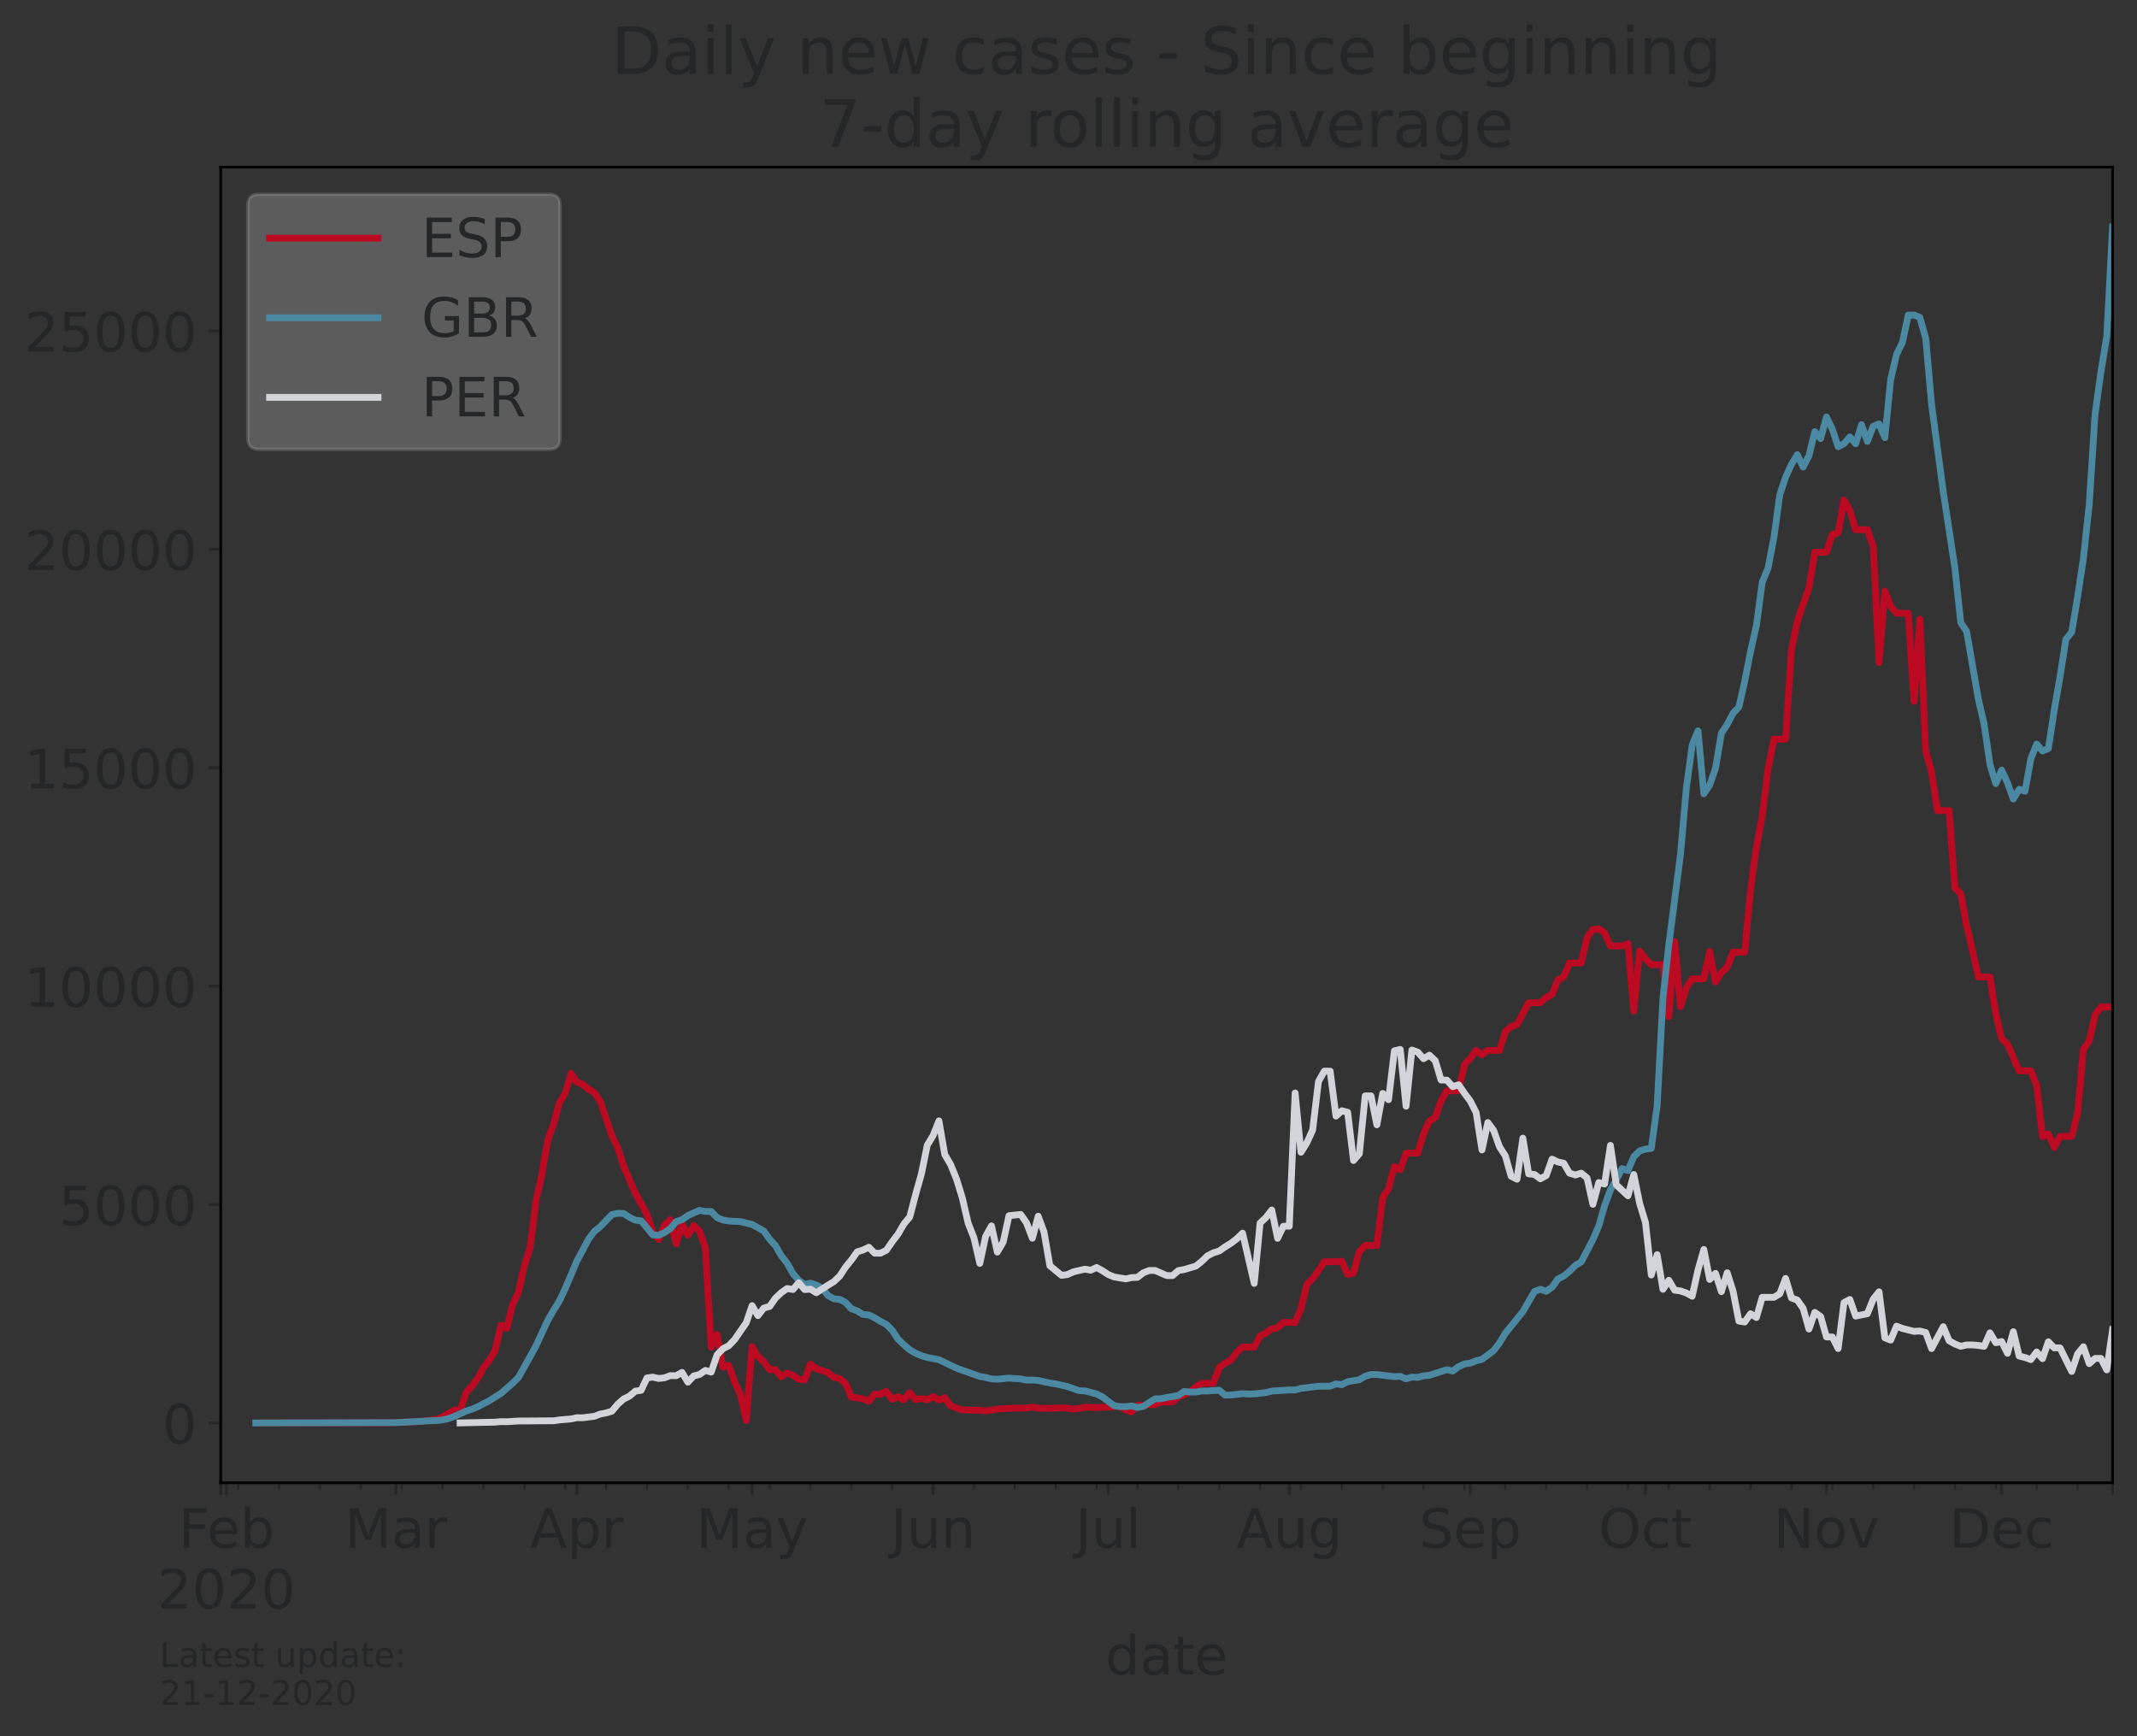 <?xml version="1.0" encoding="utf-8" standalone="no"?>
<!DOCTYPE svg PUBLIC "-//W3C//DTD SVG 1.1//EN"
  "http://www.w3.org/Graphics/SVG/1.1/DTD/svg11.dtd">
<!-- Created with matplotlib (https://matplotlib.org/) -->
<svg height="512.168pt" version="1.1" viewBox="0 0 630.3 512.168" width="630.3pt" xmlns="http://www.w3.org/2000/svg" xmlns:xlink="http://www.w3.org/1999/xlink">
 <rect x="0" y="0" width="630.3" height="512.168" fill="#333333" stroke="none"/>
 <defs>
  <style type="text/css">*{stroke-linecap:butt;stroke-linejoin:round;}</style>
 </defs>
 <g id="figure_1">
  <g id="patch_1">
   <path d="M 0 512.168 
L 630.3 512.168 
L 630.3 0 
L 0 0 
z
" style="fill:none;"/>
  </g>
  <g id="axes_1">
   <g id="patch_2">
    <path d="M 65.1 437.369 
L 623.1 437.369 
L 623.1 49.289 
L 65.1 49.289 
z
" style="fill:none;"/>
   </g>
   <g id="matplotlib.axis_1">
    <g id="xtick_1">
     <g id="line2d_1">
      <defs>
       <path d="M 0 0 
L 0 3.5 
" id="ma26b7636c7" style="stroke:#252627;stroke-width:0.8;"/>
      </defs>
      <g>
       <use style="fill:#252627;stroke:#252627;stroke-width:0.8;" x="65.1" xlink:href="#ma26b7636c7" y="437.369"/>
      </g>
     </g>
    </g>
    <g id="xtick_2">
     <g id="line2d_2">
      <g>
       <use style="fill:#252627;stroke:#252627;stroke-width:0.8;" x="66.822" xlink:href="#ma26b7636c7" y="437.369"/>
      </g>
     </g>
     <g id="text_1">
      <!-- Feb -->
      <g style="fill:#252627;" transform="translate(52.66 456.526)scale(0.16 -0.16)">
       <defs>
        <path d="M 9.812 72.906 
L 51.703 72.906 
L 51.703 64.594 
L 19.672 64.594 
L 19.672 43.109 
L 48.578 43.109 
L 48.578 34.812 
L 19.672 34.812 
L 19.672 0 
L 9.812 0 
z
" id="DejaVuSans-70"/>
        <path d="M 56.203 29.594 
L 56.203 25.203 
L 14.891 25.203 
Q 15.484 15.922 20.484 11.062 
Q 25.484 6.203 34.422 6.203 
Q 39.594 6.203 44.453 7.469 
Q 49.312 8.734 54.109 11.281 
L 54.109 2.781 
Q 49.266 0.734 44.188 -0.344 
Q 39.109 -1.422 33.891 -1.422 
Q 20.797 -1.422 13.156 6.188 
Q 5.516 13.812 5.516 26.812 
Q 5.516 40.234 12.766 48.109 
Q 20.016 56 32.328 56 
Q 43.359 56 49.781 48.891 
Q 56.203 41.797 56.203 29.594 
z
M 47.219 32.234 
Q 47.125 39.594 43.094 43.984 
Q 39.062 48.391 32.422 48.391 
Q 24.906 48.391 20.391 44.141 
Q 15.875 39.891 15.188 32.172 
z
" id="DejaVuSans-101"/>
        <path d="M 48.688 27.297 
Q 48.688 37.203 44.609 42.844 
Q 40.531 48.484 33.406 48.484 
Q 26.266 48.484 22.188 42.844 
Q 18.109 37.203 18.109 27.297 
Q 18.109 17.391 22.188 11.75 
Q 26.266 6.109 33.406 6.109 
Q 40.531 6.109 44.609 11.75 
Q 48.688 17.391 48.688 27.297 
z
M 18.109 46.391 
Q 20.953 51.266 25.266 53.625 
Q 29.594 56 35.594 56 
Q 45.562 56 51.781 48.094 
Q 58.016 40.188 58.016 27.297 
Q 58.016 14.406 51.781 6.484 
Q 45.562 -1.422 35.594 -1.422 
Q 29.594 -1.422 25.266 0.953 
Q 20.953 3.328 18.109 8.203 
L 18.109 0 
L 9.078 0 
L 9.078 75.984 
L 18.109 75.984 
z
" id="DejaVuSans-98"/>
       </defs>
       <use xlink:href="#DejaVuSans-70"/>
       <use x="52.02" xlink:href="#DejaVuSans-101"/>
       <use x="113.543" xlink:href="#DejaVuSans-98"/>
      </g>
      <!-- 2020 -->
      <g style="fill:#252627;" transform="translate(46.462 474.443)scale(0.16 -0.16)">
       <defs>
        <path d="M 19.188 8.297 
L 53.609 8.297 
L 53.609 0 
L 7.328 0 
L 7.328 8.297 
Q 12.938 14.109 22.625 23.891 
Q 32.328 33.688 34.812 36.531 
Q 39.547 41.844 41.422 45.531 
Q 43.312 49.219 43.312 52.781 
Q 43.312 58.594 39.234 62.25 
Q 35.156 65.922 28.609 65.922 
Q 23.969 65.922 18.812 64.312 
Q 13.672 62.703 7.812 59.422 
L 7.812 69.391 
Q 13.766 71.781 18.938 73 
Q 24.125 74.219 28.422 74.219 
Q 39.75 74.219 46.484 68.547 
Q 53.219 62.891 53.219 53.422 
Q 53.219 48.922 51.531 44.891 
Q 49.859 40.875 45.406 35.406 
Q 44.188 33.984 37.641 27.219 
Q 31.109 20.453 19.188 8.297 
z
" id="DejaVuSans-50"/>
        <path d="M 31.781 66.406 
Q 24.172 66.406 20.328 58.906 
Q 16.5 51.422 16.5 36.375 
Q 16.5 21.391 20.328 13.891 
Q 24.172 6.391 31.781 6.391 
Q 39.453 6.391 43.281 13.891 
Q 47.125 21.391 47.125 36.375 
Q 47.125 51.422 43.281 58.906 
Q 39.453 66.406 31.781 66.406 
z
M 31.781 74.219 
Q 44.047 74.219 50.516 64.516 
Q 56.984 54.828 56.984 36.375 
Q 56.984 17.969 50.516 8.266 
Q 44.047 -1.422 31.781 -1.422 
Q 19.531 -1.422 13.062 8.266 
Q 6.594 17.969 6.594 36.375 
Q 6.594 54.828 13.062 64.516 
Q 19.531 74.219 31.781 74.219 
z
" id="DejaVuSans-48"/>
       </defs>
       <use xlink:href="#DejaVuSans-50"/>
       <use x="63.623" xlink:href="#DejaVuSans-48"/>
       <use x="127.246" xlink:href="#DejaVuSans-50"/>
       <use x="190.869" xlink:href="#DejaVuSans-48"/>
      </g>
     </g>
    </g>
    <g id="xtick_3">
     <g id="line2d_3">
      <g>
       <use style="fill:#252627;stroke:#252627;stroke-width:0.8;" x="116.767" xlink:href="#ma26b7636c7" y="437.369"/>
      </g>
     </g>
     <g id="text_2">
      <!-- Mar -->
      <g style="fill:#252627;" transform="translate(101.673 456.526)scale(0.16 -0.16)">
       <defs>
        <path d="M 9.812 72.906 
L 24.516 72.906 
L 43.109 23.297 
L 61.812 72.906 
L 76.516 72.906 
L 76.516 0 
L 66.891 0 
L 66.891 64.016 
L 48.094 14.016 
L 38.188 14.016 
L 19.391 64.016 
L 19.391 0 
L 9.812 0 
z
" id="DejaVuSans-77"/>
        <path d="M 34.281 27.484 
Q 23.391 27.484 19.188 25 
Q 14.984 22.516 14.984 16.5 
Q 14.984 11.719 18.141 8.906 
Q 21.297 6.109 26.703 6.109 
Q 34.188 6.109 38.703 11.406 
Q 43.219 16.703 43.219 25.484 
L 43.219 27.484 
z
M 52.203 31.203 
L 52.203 0 
L 43.219 0 
L 43.219 8.297 
Q 40.141 3.328 35.547 0.953 
Q 30.953 -1.422 24.312 -1.422 
Q 15.922 -1.422 10.953 3.297 
Q 6 8.016 6 15.922 
Q 6 25.141 12.172 29.828 
Q 18.359 34.516 30.609 34.516 
L 43.219 34.516 
L 43.219 35.406 
Q 43.219 41.609 39.141 45 
Q 35.062 48.391 27.688 48.391 
Q 23 48.391 18.547 47.266 
Q 14.109 46.141 10.016 43.891 
L 10.016 52.203 
Q 14.938 54.109 19.578 55.047 
Q 24.219 56 28.609 56 
Q 40.484 56 46.344 49.844 
Q 52.203 43.703 52.203 31.203 
z
" id="DejaVuSans-97"/>
        <path d="M 41.109 46.297 
Q 39.594 47.172 37.812 47.578 
Q 36.031 48 33.891 48 
Q 26.266 48 22.188 43.047 
Q 18.109 38.094 18.109 28.812 
L 18.109 0 
L 9.078 0 
L 9.078 54.688 
L 18.109 54.688 
L 18.109 46.188 
Q 20.953 51.172 25.484 53.578 
Q 30.031 56 36.531 56 
Q 37.453 56 38.578 55.875 
Q 39.703 55.766 41.062 55.516 
z
" id="DejaVuSans-114"/>
       </defs>
       <use xlink:href="#DejaVuSans-77"/>
       <use x="86.279" xlink:href="#DejaVuSans-97"/>
       <use x="147.559" xlink:href="#DejaVuSans-114"/>
      </g>
     </g>
    </g>
    <g id="xtick_4">
     <g id="line2d_4">
      <g>
       <use style="fill:#252627;stroke:#252627;stroke-width:0.8;" x="170.156" xlink:href="#ma26b7636c7" y="437.369"/>
      </g>
     </g>
     <g id="text_3">
      <!-- Apr -->
      <g style="fill:#252627;" transform="translate(156.316 456.526)scale(0.16 -0.16)">
       <defs>
        <path d="M 34.188 63.188 
L 20.797 26.906 
L 47.609 26.906 
z
M 28.609 72.906 
L 39.797 72.906 
L 67.578 0 
L 57.328 0 
L 50.688 18.703 
L 17.828 18.703 
L 11.188 0 
L 0.781 0 
z
" id="DejaVuSans-65"/>
        <path d="M 18.109 8.203 
L 18.109 -20.797 
L 9.078 -20.797 
L 9.078 54.688 
L 18.109 54.688 
L 18.109 46.391 
Q 20.953 51.266 25.266 53.625 
Q 29.594 56 35.594 56 
Q 45.562 56 51.781 48.094 
Q 58.016 40.188 58.016 27.297 
Q 58.016 14.406 51.781 6.484 
Q 45.562 -1.422 35.594 -1.422 
Q 29.594 -1.422 25.266 0.953 
Q 20.953 3.328 18.109 8.203 
z
M 48.688 27.297 
Q 48.688 37.203 44.609 42.844 
Q 40.531 48.484 33.406 48.484 
Q 26.266 48.484 22.188 42.844 
Q 18.109 37.203 18.109 27.297 
Q 18.109 17.391 22.188 11.75 
Q 26.266 6.109 33.406 6.109 
Q 40.531 6.109 44.609 11.75 
Q 48.688 17.391 48.688 27.297 
z
" id="DejaVuSans-112"/>
       </defs>
       <use xlink:href="#DejaVuSans-65"/>
       <use x="68.408" xlink:href="#DejaVuSans-112"/>
       <use x="131.885" xlink:href="#DejaVuSans-114"/>
      </g>
     </g>
    </g>
    <g id="xtick_5">
     <g id="line2d_5">
      <g>
       <use style="fill:#252627;stroke:#252627;stroke-width:0.8;" x="221.822" xlink:href="#ma26b7636c7" y="437.369"/>
      </g>
     </g>
     <g id="text_4">
      <!-- May -->
      <g style="fill:#252627;" transform="translate(205.282 456.526)scale(0.16 -0.16)">
       <defs>
        <path d="M 32.172 -5.078 
Q 28.375 -14.844 24.75 -17.812 
Q 21.141 -20.797 15.094 -20.797 
L 7.906 -20.797 
L 7.906 -13.281 
L 13.188 -13.281 
Q 16.891 -13.281 18.938 -11.516 
Q 21 -9.766 23.484 -3.219 
L 25.094 0.875 
L 2.984 54.688 
L 12.5 54.688 
L 29.594 11.922 
L 46.688 54.688 
L 56.203 54.688 
z
" id="DejaVuSans-121"/>
       </defs>
       <use xlink:href="#DejaVuSans-77"/>
       <use x="86.279" xlink:href="#DejaVuSans-97"/>
       <use x="147.559" xlink:href="#DejaVuSans-121"/>
      </g>
     </g>
    </g>
    <g id="xtick_6">
     <g id="line2d_6">
      <g>
       <use style="fill:#252627;stroke:#252627;stroke-width:0.8;" x="275.211" xlink:href="#ma26b7636c7" y="437.369"/>
      </g>
     </g>
     <g id="text_5">
      <!-- Jun -->
      <g style="fill:#252627;" transform="translate(262.711 456.526)scale(0.16 -0.16)">
       <defs>
        <path d="M 9.812 72.906 
L 19.672 72.906 
L 19.672 5.078 
Q 19.672 -8.109 14.672 -14.062 
Q 9.672 -20.016 -1.422 -20.016 
L -5.172 -20.016 
L -5.172 -11.719 
L -2.094 -11.719 
Q 4.438 -11.719 7.125 -8.047 
Q 9.812 -4.391 9.812 5.078 
z
" id="DejaVuSans-74"/>
        <path d="M 8.5 21.578 
L 8.5 54.688 
L 17.484 54.688 
L 17.484 21.922 
Q 17.484 14.156 20.5 10.266 
Q 23.531 6.391 29.594 6.391 
Q 36.859 6.391 41.078 11.031 
Q 45.312 15.672 45.312 23.688 
L 45.312 54.688 
L 54.297 54.688 
L 54.297 0 
L 45.312 0 
L 45.312 8.406 
Q 42.047 3.422 37.719 1 
Q 33.406 -1.422 27.688 -1.422 
Q 18.266 -1.422 13.375 4.438 
Q 8.5 10.297 8.5 21.578 
z
M 31.109 56 
z
" id="DejaVuSans-117"/>
        <path d="M 54.891 33.016 
L 54.891 0 
L 45.906 0 
L 45.906 32.719 
Q 45.906 40.484 42.875 44.328 
Q 39.844 48.188 33.797 48.188 
Q 26.516 48.188 22.312 43.547 
Q 18.109 38.922 18.109 30.906 
L 18.109 0 
L 9.078 0 
L 9.078 54.688 
L 18.109 54.688 
L 18.109 46.188 
Q 21.344 51.125 25.703 53.562 
Q 30.078 56 35.797 56 
Q 45.219 56 50.047 50.172 
Q 54.891 44.344 54.891 33.016 
z
" id="DejaVuSans-110"/>
       </defs>
       <use xlink:href="#DejaVuSans-74"/>
       <use x="29.492" xlink:href="#DejaVuSans-117"/>
       <use x="92.871" xlink:href="#DejaVuSans-110"/>
      </g>
     </g>
    </g>
    <g id="xtick_7">
     <g id="line2d_7">
      <g>
       <use style="fill:#252627;stroke:#252627;stroke-width:0.8;" x="326.878" xlink:href="#ma26b7636c7" y="437.369"/>
      </g>
     </g>
     <g id="text_6">
      <!-- Jul -->
      <g style="fill:#252627;" transform="translate(317.225 456.526)scale(0.16 -0.16)">
       <defs>
        <path d="M 9.422 75.984 
L 18.406 75.984 
L 18.406 0 
L 9.422 0 
z
" id="DejaVuSans-108"/>
       </defs>
       <use xlink:href="#DejaVuSans-74"/>
       <use x="29.492" xlink:href="#DejaVuSans-117"/>
       <use x="92.871" xlink:href="#DejaVuSans-108"/>
      </g>
     </g>
    </g>
    <g id="xtick_8">
     <g id="line2d_8">
      <g>
       <use style="fill:#252627;stroke:#252627;stroke-width:0.8;" x="380.267" xlink:href="#ma26b7636c7" y="437.369"/>
      </g>
     </g>
     <g id="text_7">
      <!-- Aug -->
      <g style="fill:#252627;" transform="translate(364.645 456.526)scale(0.16 -0.16)">
       <defs>
        <path d="M 45.406 27.984 
Q 45.406 37.75 41.375 43.109 
Q 37.359 48.484 30.078 48.484 
Q 22.859 48.484 18.828 43.109 
Q 14.797 37.75 14.797 27.984 
Q 14.797 18.266 18.828 12.891 
Q 22.859 7.516 30.078 7.516 
Q 37.359 7.516 41.375 12.891 
Q 45.406 18.266 45.406 27.984 
z
M 54.391 6.781 
Q 54.391 -7.172 48.188 -13.984 
Q 42 -20.797 29.203 -20.797 
Q 24.469 -20.797 20.266 -20.094 
Q 16.062 -19.391 12.109 -17.922 
L 12.109 -9.188 
Q 16.062 -11.328 19.922 -12.344 
Q 23.781 -13.375 27.781 -13.375 
Q 36.625 -13.375 41.016 -8.766 
Q 45.406 -4.156 45.406 5.172 
L 45.406 9.625 
Q 42.625 4.781 38.281 2.391 
Q 33.938 0 27.875 0 
Q 17.828 0 11.672 7.656 
Q 5.516 15.328 5.516 27.984 
Q 5.516 40.672 11.672 48.328 
Q 17.828 56 27.875 56 
Q 33.938 56 38.281 53.609 
Q 42.625 51.219 45.406 46.391 
L 45.406 54.688 
L 54.391 54.688 
z
" id="DejaVuSans-103"/>
       </defs>
       <use xlink:href="#DejaVuSans-65"/>
       <use x="68.408" xlink:href="#DejaVuSans-117"/>
       <use x="131.787" xlink:href="#DejaVuSans-103"/>
      </g>
     </g>
    </g>
    <g id="xtick_9">
     <g id="line2d_9">
      <g>
       <use style="fill:#252627;stroke:#252627;stroke-width:0.8;" x="433.656" xlink:href="#ma26b7636c7" y="437.369"/>
      </g>
     </g>
     <g id="text_8">
      <!-- Sep -->
      <g style="fill:#252627;" transform="translate(418.576 456.526)scale(0.16 -0.16)">
       <defs>
        <path d="M 53.516 70.516 
L 53.516 60.891 
Q 47.906 63.578 42.922 64.891 
Q 37.938 66.219 33.297 66.219 
Q 25.25 66.219 20.875 63.094 
Q 16.5 59.969 16.5 54.203 
Q 16.5 49.359 19.406 46.891 
Q 22.312 44.438 30.422 42.922 
L 36.375 41.703 
Q 47.406 39.594 52.656 34.297 
Q 57.906 29 57.906 20.125 
Q 57.906 9.516 50.797 4.047 
Q 43.703 -1.422 29.984 -1.422 
Q 24.812 -1.422 18.969 -0.25 
Q 13.141 0.922 6.891 3.219 
L 6.891 13.375 
Q 12.891 10.016 18.656 8.297 
Q 24.422 6.594 29.984 6.594 
Q 38.422 6.594 43.016 9.906 
Q 47.609 13.234 47.609 19.391 
Q 47.609 24.75 44.312 27.781 
Q 41.016 30.812 33.5 32.328 
L 27.484 33.5 
Q 16.453 35.688 11.516 40.375 
Q 6.594 45.062 6.594 53.422 
Q 6.594 63.094 13.406 68.656 
Q 20.219 74.219 32.172 74.219 
Q 37.312 74.219 42.625 73.281 
Q 47.953 72.359 53.516 70.516 
z
" id="DejaVuSans-83"/>
       </defs>
       <use xlink:href="#DejaVuSans-83"/>
       <use x="63.477" xlink:href="#DejaVuSans-101"/>
       <use x="125" xlink:href="#DejaVuSans-112"/>
      </g>
     </g>
    </g>
    <g id="xtick_10">
     <g id="line2d_10">
      <g>
       <use style="fill:#252627;stroke:#252627;stroke-width:0.8;" x="485.322" xlink:href="#ma26b7636c7" y="437.369"/>
      </g>
     </g>
     <g id="text_9">
      <!-- Oct -->
      <g style="fill:#252627;" transform="translate(471.49 456.526)scale(0.16 -0.16)">
       <defs>
        <path d="M 39.406 66.219 
Q 28.656 66.219 22.328 58.203 
Q 16.016 50.203 16.016 36.375 
Q 16.016 22.609 22.328 14.594 
Q 28.656 6.594 39.406 6.594 
Q 50.141 6.594 56.422 14.594 
Q 62.703 22.609 62.703 36.375 
Q 62.703 50.203 56.422 58.203 
Q 50.141 66.219 39.406 66.219 
z
M 39.406 74.219 
Q 54.734 74.219 63.906 63.938 
Q 73.094 53.656 73.094 36.375 
Q 73.094 19.141 63.906 8.859 
Q 54.734 -1.422 39.406 -1.422 
Q 24.031 -1.422 14.812 8.828 
Q 5.609 19.094 5.609 36.375 
Q 5.609 53.656 14.812 63.938 
Q 24.031 74.219 39.406 74.219 
z
" id="DejaVuSans-79"/>
        <path d="M 48.781 52.594 
L 48.781 44.188 
Q 44.969 46.297 41.141 47.344 
Q 37.312 48.391 33.406 48.391 
Q 24.656 48.391 19.812 42.844 
Q 14.984 37.312 14.984 27.297 
Q 14.984 17.281 19.812 11.734 
Q 24.656 6.203 33.406 6.203 
Q 37.312 6.203 41.141 7.25 
Q 44.969 8.297 48.781 10.406 
L 48.781 2.094 
Q 45.016 0.344 40.984 -0.531 
Q 36.969 -1.422 32.422 -1.422 
Q 20.062 -1.422 12.781 6.344 
Q 5.516 14.109 5.516 27.297 
Q 5.516 40.672 12.859 48.328 
Q 20.219 56 33.016 56 
Q 37.156 56 41.109 55.141 
Q 45.062 54.297 48.781 52.594 
z
" id="DejaVuSans-99"/>
        <path d="M 18.312 70.219 
L 18.312 54.688 
L 36.812 54.688 
L 36.812 47.703 
L 18.312 47.703 
L 18.312 18.016 
Q 18.312 11.328 20.141 9.422 
Q 21.969 7.516 27.594 7.516 
L 36.812 7.516 
L 36.812 0 
L 27.594 0 
Q 17.188 0 13.234 3.875 
Q 9.281 7.766 9.281 18.016 
L 9.281 47.703 
L 2.688 47.703 
L 2.688 54.688 
L 9.281 54.688 
L 9.281 70.219 
z
" id="DejaVuSans-116"/>
       </defs>
       <use xlink:href="#DejaVuSans-79"/>
       <use x="78.711" xlink:href="#DejaVuSans-99"/>
       <use x="133.691" xlink:href="#DejaVuSans-116"/>
      </g>
     </g>
    </g>
    <g id="xtick_11">
     <g id="line2d_11">
      <g>
       <use style="fill:#252627;stroke:#252627;stroke-width:0.8;" x="538.711" xlink:href="#ma26b7636c7" y="437.369"/>
      </g>
     </g>
     <g id="text_10">
      <!-- Nov -->
      <g style="fill:#252627;" transform="translate(523.096 456.526)scale(0.16 -0.16)">
       <defs>
        <path d="M 9.812 72.906 
L 23.094 72.906 
L 55.422 11.922 
L 55.422 72.906 
L 64.984 72.906 
L 64.984 0 
L 51.703 0 
L 19.391 60.984 
L 19.391 0 
L 9.812 0 
z
" id="DejaVuSans-78"/>
        <path d="M 30.609 48.391 
Q 23.391 48.391 19.188 42.75 
Q 14.984 37.109 14.984 27.297 
Q 14.984 17.484 19.156 11.844 
Q 23.344 6.203 30.609 6.203 
Q 37.797 6.203 41.984 11.859 
Q 46.188 17.531 46.188 27.297 
Q 46.188 37.016 41.984 42.703 
Q 37.797 48.391 30.609 48.391 
z
M 30.609 56 
Q 42.328 56 49.016 48.375 
Q 55.719 40.766 55.719 27.297 
Q 55.719 13.875 49.016 6.219 
Q 42.328 -1.422 30.609 -1.422 
Q 18.844 -1.422 12.172 6.219 
Q 5.516 13.875 5.516 27.297 
Q 5.516 40.766 12.172 48.375 
Q 18.844 56 30.609 56 
z
" id="DejaVuSans-111"/>
        <path d="M 2.984 54.688 
L 12.5 54.688 
L 29.594 8.797 
L 46.688 54.688 
L 56.203 54.688 
L 35.688 0 
L 23.484 0 
z
" id="DejaVuSans-118"/>
       </defs>
       <use xlink:href="#DejaVuSans-78"/>
       <use x="74.805" xlink:href="#DejaVuSans-111"/>
       <use x="135.986" xlink:href="#DejaVuSans-118"/>
      </g>
     </g>
    </g>
    <g id="xtick_12">
     <g id="line2d_12">
      <g>
       <use style="fill:#252627;stroke:#252627;stroke-width:0.8;" x="590.378" xlink:href="#ma26b7636c7" y="437.369"/>
      </g>
     </g>
     <g id="text_11">
      <!-- Dec -->
      <g style="fill:#252627;" transform="translate(574.897 456.526)scale(0.16 -0.16)">
       <defs>
        <path d="M 19.672 64.797 
L 19.672 8.109 
L 31.594 8.109 
Q 46.688 8.109 53.688 14.938 
Q 60.688 21.781 60.688 36.531 
Q 60.688 51.172 53.688 57.984 
Q 46.688 64.797 31.594 64.797 
z
M 9.812 72.906 
L 30.078 72.906 
Q 51.266 72.906 61.172 64.094 
Q 71.094 55.281 71.094 36.531 
Q 71.094 17.672 61.125 8.828 
Q 51.172 0 30.078 0 
L 9.812 0 
z
" id="DejaVuSans-68"/>
       </defs>
       <use xlink:href="#DejaVuSans-68"/>
       <use x="77.002" xlink:href="#DejaVuSans-101"/>
       <use x="138.525" xlink:href="#DejaVuSans-99"/>
      </g>
     </g>
    </g>
    <g id="xtick_13">
     <g id="line2d_13">
      <g>
       <use style="fill:#252627;stroke:#252627;stroke-width:0.8;" x="623.1" xlink:href="#ma26b7636c7" y="437.369"/>
      </g>
     </g>
    </g>
    <g id="xtick_14">
     <g id="line2d_14">
      <defs>
       <path d="M 0 0 
L 0 2 
" id="ma7145aee31" style="stroke:#252627;stroke-width:0.6;"/>
      </defs>
      <g>
       <use style="fill:#252627;stroke:#252627;stroke-width:0.6;" x="70.267" xlink:href="#ma7145aee31" y="437.369"/>
      </g>
     </g>
    </g>
    <g id="xtick_15">
     <g id="line2d_15">
      <g>
       <use style="fill:#252627;stroke:#252627;stroke-width:0.6;" x="82.322" xlink:href="#ma7145aee31" y="437.369"/>
      </g>
     </g>
    </g>
    <g id="xtick_16">
     <g id="line2d_16">
      <g>
       <use style="fill:#252627;stroke:#252627;stroke-width:0.6;" x="94.378" xlink:href="#ma7145aee31" y="437.369"/>
      </g>
     </g>
    </g>
    <g id="xtick_17">
     <g id="line2d_17">
      <g>
       <use style="fill:#252627;stroke:#252627;stroke-width:0.6;" x="106.433" xlink:href="#ma7145aee31" y="437.369"/>
      </g>
     </g>
    </g>
    <g id="xtick_18">
     <g id="line2d_18">
      <g>
       <use style="fill:#252627;stroke:#252627;stroke-width:0.6;" x="118.489" xlink:href="#ma7145aee31" y="437.369"/>
      </g>
     </g>
    </g>
    <g id="xtick_19">
     <g id="line2d_19">
      <g>
       <use style="fill:#252627;stroke:#252627;stroke-width:0.6;" x="130.544" xlink:href="#ma7145aee31" y="437.369"/>
      </g>
     </g>
    </g>
    <g id="xtick_20">
     <g id="line2d_20">
      <g>
       <use style="fill:#252627;stroke:#252627;stroke-width:0.6;" x="142.6" xlink:href="#ma7145aee31" y="437.369"/>
      </g>
     </g>
    </g>
    <g id="xtick_21">
     <g id="line2d_21">
      <g>
       <use style="fill:#252627;stroke:#252627;stroke-width:0.6;" x="154.656" xlink:href="#ma7145aee31" y="437.369"/>
      </g>
     </g>
    </g>
    <g id="xtick_22">
     <g id="line2d_22">
      <g>
       <use style="fill:#252627;stroke:#252627;stroke-width:0.6;" x="166.711" xlink:href="#ma7145aee31" y="437.369"/>
      </g>
     </g>
    </g>
    <g id="xtick_23">
     <g id="line2d_23">
      <g>
       <use style="fill:#252627;stroke:#252627;stroke-width:0.6;" x="178.767" xlink:href="#ma7145aee31" y="437.369"/>
      </g>
     </g>
    </g>
    <g id="xtick_24">
     <g id="line2d_24">
      <g>
       <use style="fill:#252627;stroke:#252627;stroke-width:0.6;" x="190.822" xlink:href="#ma7145aee31" y="437.369"/>
      </g>
     </g>
    </g>
    <g id="xtick_25">
     <g id="line2d_25">
      <g>
       <use style="fill:#252627;stroke:#252627;stroke-width:0.6;" x="202.878" xlink:href="#ma7145aee31" y="437.369"/>
      </g>
     </g>
    </g>
    <g id="xtick_26">
     <g id="line2d_26">
      <g>
       <use style="fill:#252627;stroke:#252627;stroke-width:0.6;" x="214.933" xlink:href="#ma7145aee31" y="437.369"/>
      </g>
     </g>
    </g>
    <g id="xtick_27">
     <g id="line2d_27">
      <g>
       <use style="fill:#252627;stroke:#252627;stroke-width:0.6;" x="226.989" xlink:href="#ma7145aee31" y="437.369"/>
      </g>
     </g>
    </g>
    <g id="xtick_28">
     <g id="line2d_28">
      <g>
       <use style="fill:#252627;stroke:#252627;stroke-width:0.6;" x="239.044" xlink:href="#ma7145aee31" y="437.369"/>
      </g>
     </g>
    </g>
    <g id="xtick_29">
     <g id="line2d_29">
      <g>
       <use style="fill:#252627;stroke:#252627;stroke-width:0.6;" x="251.1" xlink:href="#ma7145aee31" y="437.369"/>
      </g>
     </g>
    </g>
    <g id="xtick_30">
     <g id="line2d_30">
      <g>
       <use style="fill:#252627;stroke:#252627;stroke-width:0.6;" x="263.156" xlink:href="#ma7145aee31" y="437.369"/>
      </g>
     </g>
    </g>
    <g id="xtick_31">
     <g id="line2d_31">
      <g>
       <use style="fill:#252627;stroke:#252627;stroke-width:0.6;" x="287.267" xlink:href="#ma7145aee31" y="437.369"/>
      </g>
     </g>
    </g>
    <g id="xtick_32">
     <g id="line2d_32">
      <g>
       <use style="fill:#252627;stroke:#252627;stroke-width:0.6;" x="299.322" xlink:href="#ma7145aee31" y="437.369"/>
      </g>
     </g>
    </g>
    <g id="xtick_33">
     <g id="line2d_33">
      <g>
       <use style="fill:#252627;stroke:#252627;stroke-width:0.6;" x="311.378" xlink:href="#ma7145aee31" y="437.369"/>
      </g>
     </g>
    </g>
    <g id="xtick_34">
     <g id="line2d_34">
      <g>
       <use style="fill:#252627;stroke:#252627;stroke-width:0.6;" x="323.433" xlink:href="#ma7145aee31" y="437.369"/>
      </g>
     </g>
    </g>
    <g id="xtick_35">
     <g id="line2d_35">
      <g>
       <use style="fill:#252627;stroke:#252627;stroke-width:0.6;" x="335.489" xlink:href="#ma7145aee31" y="437.369"/>
      </g>
     </g>
    </g>
    <g id="xtick_36">
     <g id="line2d_36">
      <g>
       <use style="fill:#252627;stroke:#252627;stroke-width:0.6;" x="347.544" xlink:href="#ma7145aee31" y="437.369"/>
      </g>
     </g>
    </g>
    <g id="xtick_37">
     <g id="line2d_37">
      <g>
       <use style="fill:#252627;stroke:#252627;stroke-width:0.6;" x="359.6" xlink:href="#ma7145aee31" y="437.369"/>
      </g>
     </g>
    </g>
    <g id="xtick_38">
     <g id="line2d_38">
      <g>
       <use style="fill:#252627;stroke:#252627;stroke-width:0.6;" x="371.656" xlink:href="#ma7145aee31" y="437.369"/>
      </g>
     </g>
    </g>
    <g id="xtick_39">
     <g id="line2d_39">
      <g>
       <use style="fill:#252627;stroke:#252627;stroke-width:0.6;" x="383.711" xlink:href="#ma7145aee31" y="437.369"/>
      </g>
     </g>
    </g>
    <g id="xtick_40">
     <g id="line2d_40">
      <g>
       <use style="fill:#252627;stroke:#252627;stroke-width:0.6;" x="395.767" xlink:href="#ma7145aee31" y="437.369"/>
      </g>
     </g>
    </g>
    <g id="xtick_41">
     <g id="line2d_41">
      <g>
       <use style="fill:#252627;stroke:#252627;stroke-width:0.6;" x="407.822" xlink:href="#ma7145aee31" y="437.369"/>
      </g>
     </g>
    </g>
    <g id="xtick_42">
     <g id="line2d_42">
      <g>
       <use style="fill:#252627;stroke:#252627;stroke-width:0.6;" x="419.878" xlink:href="#ma7145aee31" y="437.369"/>
      </g>
     </g>
    </g>
    <g id="xtick_43">
     <g id="line2d_43">
      <g>
       <use style="fill:#252627;stroke:#252627;stroke-width:0.6;" x="431.933" xlink:href="#ma7145aee31" y="437.369"/>
      </g>
     </g>
    </g>
    <g id="xtick_44">
     <g id="line2d_44">
      <g>
       <use style="fill:#252627;stroke:#252627;stroke-width:0.6;" x="443.989" xlink:href="#ma7145aee31" y="437.369"/>
      </g>
     </g>
    </g>
    <g id="xtick_45">
     <g id="line2d_45">
      <g>
       <use style="fill:#252627;stroke:#252627;stroke-width:0.6;" x="456.044" xlink:href="#ma7145aee31" y="437.369"/>
      </g>
     </g>
    </g>
    <g id="xtick_46">
     <g id="line2d_46">
      <g>
       <use style="fill:#252627;stroke:#252627;stroke-width:0.6;" x="468.1" xlink:href="#ma7145aee31" y="437.369"/>
      </g>
     </g>
    </g>
    <g id="xtick_47">
     <g id="line2d_47">
      <g>
       <use style="fill:#252627;stroke:#252627;stroke-width:0.6;" x="480.156" xlink:href="#ma7145aee31" y="437.369"/>
      </g>
     </g>
    </g>
    <g id="xtick_48">
     <g id="line2d_48">
      <g>
       <use style="fill:#252627;stroke:#252627;stroke-width:0.6;" x="492.211" xlink:href="#ma7145aee31" y="437.369"/>
      </g>
     </g>
    </g>
    <g id="xtick_49">
     <g id="line2d_49">
      <g>
       <use style="fill:#252627;stroke:#252627;stroke-width:0.6;" x="504.267" xlink:href="#ma7145aee31" y="437.369"/>
      </g>
     </g>
    </g>
    <g id="xtick_50">
     <g id="line2d_50">
      <g>
       <use style="fill:#252627;stroke:#252627;stroke-width:0.6;" x="516.322" xlink:href="#ma7145aee31" y="437.369"/>
      </g>
     </g>
    </g>
    <g id="xtick_51">
     <g id="line2d_51">
      <g>
       <use style="fill:#252627;stroke:#252627;stroke-width:0.6;" x="528.378" xlink:href="#ma7145aee31" y="437.369"/>
      </g>
     </g>
    </g>
    <g id="xtick_52">
     <g id="line2d_52">
      <g>
       <use style="fill:#252627;stroke:#252627;stroke-width:0.6;" x="540.433" xlink:href="#ma7145aee31" y="437.369"/>
      </g>
     </g>
    </g>
    <g id="xtick_53">
     <g id="line2d_53">
      <g>
       <use style="fill:#252627;stroke:#252627;stroke-width:0.6;" x="552.489" xlink:href="#ma7145aee31" y="437.369"/>
      </g>
     </g>
    </g>
    <g id="xtick_54">
     <g id="line2d_54">
      <g>
       <use style="fill:#252627;stroke:#252627;stroke-width:0.6;" x="564.544" xlink:href="#ma7145aee31" y="437.369"/>
      </g>
     </g>
    </g>
    <g id="xtick_55">
     <g id="line2d_55">
      <g>
       <use style="fill:#252627;stroke:#252627;stroke-width:0.6;" x="576.6" xlink:href="#ma7145aee31" y="437.369"/>
      </g>
     </g>
    </g>
    <g id="xtick_56">
     <g id="line2d_56">
      <g>
       <use style="fill:#252627;stroke:#252627;stroke-width:0.6;" x="588.656" xlink:href="#ma7145aee31" y="437.369"/>
      </g>
     </g>
    </g>
    <g id="xtick_57">
     <g id="line2d_57">
      <g>
       <use style="fill:#252627;stroke:#252627;stroke-width:0.6;" x="600.711" xlink:href="#ma7145aee31" y="437.369"/>
      </g>
     </g>
    </g>
    <g id="xtick_58">
     <g id="line2d_58">
      <g>
       <use style="fill:#252627;stroke:#252627;stroke-width:0.6;" x="612.767" xlink:href="#ma7145aee31" y="437.369"/>
      </g>
     </g>
    </g>
    <g id="text_12">
     <!-- date -->
     <g style="fill:#252627;" transform="translate(326.06 493.928)scale(0.16 -0.16)">
      <defs>
       <path d="M 45.406 46.391 
L 45.406 75.984 
L 54.391 75.984 
L 54.391 0 
L 45.406 0 
L 45.406 8.203 
Q 42.578 3.328 38.25 0.953 
Q 33.938 -1.422 27.875 -1.422 
Q 17.969 -1.422 11.734 6.484 
Q 5.516 14.406 5.516 27.297 
Q 5.516 40.188 11.734 48.094 
Q 17.969 56 27.875 56 
Q 33.938 56 38.25 53.625 
Q 42.578 51.266 45.406 46.391 
z
M 14.797 27.297 
Q 14.797 17.391 18.875 11.75 
Q 22.953 6.109 30.078 6.109 
Q 37.203 6.109 41.297 11.75 
Q 45.406 17.391 45.406 27.297 
Q 45.406 37.203 41.297 42.844 
Q 37.203 48.484 30.078 48.484 
Q 22.953 48.484 18.875 42.844 
Q 14.797 37.203 14.797 27.297 
z
" id="DejaVuSans-100"/>
      </defs>
      <use xlink:href="#DejaVuSans-100"/>
      <use x="63.477" xlink:href="#DejaVuSans-97"/>
      <use x="124.756" xlink:href="#DejaVuSans-116"/>
      <use x="163.965" xlink:href="#DejaVuSans-101"/>
     </g>
    </g>
   </g>
   <g id="matplotlib.axis_2">
    <g id="ytick_1">
     <g id="line2d_59">
      <defs>
       <path d="M 0 0 
L -3.5 0 
" id="m5897122be4" style="stroke:#252627;stroke-width:0.8;"/>
      </defs>
      <g>
       <use style="fill:#252627;stroke:#252627;stroke-width:0.8;" x="65.1" xlink:href="#m5897122be4" y="419.729"/>
      </g>
     </g>
     <g id="text_13">
      <!-- 0 -->
      <g style="fill:#252627;" transform="translate(47.92 425.808)scale(0.16 -0.16)">
       <use xlink:href="#DejaVuSans-48"/>
      </g>
     </g>
    </g>
    <g id="ytick_2">
     <g id="line2d_60">
      <g>
       <use style="fill:#252627;stroke:#252627;stroke-width:0.8;" x="65.1" xlink:href="#m5897122be4" y="355.306"/>
      </g>
     </g>
     <g id="text_14">
      <!-- 5000 -->
      <g style="fill:#252627;" transform="translate(17.38 361.385)scale(0.16 -0.16)">
       <defs>
        <path d="M 10.797 72.906 
L 49.516 72.906 
L 49.516 64.594 
L 19.828 64.594 
L 19.828 46.734 
Q 21.969 47.469 24.109 47.828 
Q 26.266 48.188 28.422 48.188 
Q 40.625 48.188 47.75 41.5 
Q 54.891 34.812 54.891 23.391 
Q 54.891 11.625 47.562 5.094 
Q 40.234 -1.422 26.906 -1.422 
Q 22.312 -1.422 17.547 -0.641 
Q 12.797 0.141 7.719 1.703 
L 7.719 11.625 
Q 12.109 9.234 16.797 8.062 
Q 21.484 6.891 26.703 6.891 
Q 35.156 6.891 40.078 11.328 
Q 45.016 15.766 45.016 23.391 
Q 45.016 31 40.078 35.438 
Q 35.156 39.891 26.703 39.891 
Q 22.75 39.891 18.812 39.016 
Q 14.891 38.141 10.797 36.281 
z
" id="DejaVuSans-53"/>
       </defs>
       <use xlink:href="#DejaVuSans-53"/>
       <use x="63.623" xlink:href="#DejaVuSans-48"/>
       <use x="127.246" xlink:href="#DejaVuSans-48"/>
       <use x="190.869" xlink:href="#DejaVuSans-48"/>
      </g>
     </g>
    </g>
    <g id="ytick_3">
     <g id="line2d_61">
      <g>
       <use style="fill:#252627;stroke:#252627;stroke-width:0.8;" x="65.1" xlink:href="#m5897122be4" y="290.883"/>
      </g>
     </g>
     <g id="text_15">
      <!-- 10000 -->
      <g style="fill:#252627;" transform="translate(7.2 296.962)scale(0.16 -0.16)">
       <defs>
        <path d="M 12.406 8.297 
L 28.516 8.297 
L 28.516 63.922 
L 10.984 60.406 
L 10.984 69.391 
L 28.422 72.906 
L 38.281 72.906 
L 38.281 8.297 
L 54.391 8.297 
L 54.391 0 
L 12.406 0 
z
" id="DejaVuSans-49"/>
       </defs>
       <use xlink:href="#DejaVuSans-49"/>
       <use x="63.623" xlink:href="#DejaVuSans-48"/>
       <use x="127.246" xlink:href="#DejaVuSans-48"/>
       <use x="190.869" xlink:href="#DejaVuSans-48"/>
       <use x="254.492" xlink:href="#DejaVuSans-48"/>
      </g>
     </g>
    </g>
    <g id="ytick_4">
     <g id="line2d_62">
      <g>
       <use style="fill:#252627;stroke:#252627;stroke-width:0.8;" x="65.1" xlink:href="#m5897122be4" y="226.46"/>
      </g>
     </g>
     <g id="text_16">
      <!-- 15000 -->
      <g style="fill:#252627;" transform="translate(7.2 232.539)scale(0.16 -0.16)">
       <use xlink:href="#DejaVuSans-49"/>
       <use x="63.623" xlink:href="#DejaVuSans-53"/>
       <use x="127.246" xlink:href="#DejaVuSans-48"/>
       <use x="190.869" xlink:href="#DejaVuSans-48"/>
       <use x="254.492" xlink:href="#DejaVuSans-48"/>
      </g>
     </g>
    </g>
    <g id="ytick_5">
     <g id="line2d_63">
      <g>
       <use style="fill:#252627;stroke:#252627;stroke-width:0.8;" x="65.1" xlink:href="#m5897122be4" y="162.037"/>
      </g>
     </g>
     <g id="text_17">
      <!-- 20000 -->
      <g style="fill:#252627;" transform="translate(7.2 168.116)scale(0.16 -0.16)">
       <use xlink:href="#DejaVuSans-50"/>
       <use x="63.623" xlink:href="#DejaVuSans-48"/>
       <use x="127.246" xlink:href="#DejaVuSans-48"/>
       <use x="190.869" xlink:href="#DejaVuSans-48"/>
       <use x="254.492" xlink:href="#DejaVuSans-48"/>
      </g>
     </g>
    </g>
    <g id="ytick_6">
     <g id="line2d_64">
      <g>
       <use style="fill:#252627;stroke:#252627;stroke-width:0.8;" x="65.1" xlink:href="#m5897122be4" y="97.614"/>
      </g>
     </g>
     <g id="text_18">
      <!-- 25000 -->
      <g style="fill:#252627;" transform="translate(7.2 103.693)scale(0.16 -0.16)">
       <use xlink:href="#DejaVuSans-50"/>
       <use x="63.623" xlink:href="#DejaVuSans-53"/>
       <use x="127.246" xlink:href="#DejaVuSans-48"/>
       <use x="190.869" xlink:href="#DejaVuSans-48"/>
       <use x="254.492" xlink:href="#DejaVuSans-48"/>
      </g>
     </g>
    </g>
   </g>
   <g id="line2d_65">
    <path clip-path="url(#p5974449af4)" d="M 77.156 419.729 
L 115.044 419.65 
L 123.656 419.28 
L 128.822 418.645 
L 130.544 417.975 
L 133.989 415.946 
L 135.711 416.014 
L 137.433 410.835 
L 139.156 408.886 
L 140.878 406.614 
L 142.6 403.404 
L 144.322 401.225 
L 146.044 398.316 
L 147.767 390.856 
L 149.489 391.791 
L 151.211 384.788 
L 152.933 381.13 
L 154.656 373.355 
L 156.378 367.938 
L 158.1 354.192 
L 159.822 346.428 
L 161.544 336.331 
L 163.267 331.633 
L 164.989 325.226 
L 166.711 322.505 
L 168.433 316.582 
L 170.156 319.224 
L 171.878 319.82 
L 173.6 321.291 
L 175.322 322.297 
L 177.044 324.869 
L 180.489 335.024 
L 182.211 338.552 
L 183.933 343.973 
L 187.378 351.884 
L 190.822 358.207 
L 192.544 363.407 
L 194.267 365.569 
L 195.989 361.332 
L 197.711 359.786 
L 199.433 366.904 
L 201.156 361.117 
L 202.878 364.305 
L 204.6 361.496 
L 206.322 363.138 
L 208.044 368.051 
L 209.767 397.363 
L 211.489 393.63 
L 213.211 403.237 
L 214.933 402.694 
L 216.656 407.59 
L 218.378 411.394 
L 220.1 418.972 
L 221.822 397.225 
L 223.544 400.076 
L 225.267 401.631 
L 226.989 403.999 
L 228.711 403.98 
L 230.433 406.093 
L 232.156 404.981 
L 233.878 405.664 
L 235.6 406.852 
L 237.322 407.058 
L 239.044 402.381 
L 240.767 403.713 
L 244.211 404.832 
L 245.933 406.244 
L 247.656 406.623 
L 249.378 408.044 
L 251.1 412.053 
L 254.544 412.617 
L 256.267 413.292 
L 257.989 411.186 
L 259.711 411.277 
L 261.433 410.389 
L 263.156 412.745 
L 264.878 411.958 
L 266.6 412.911 
L 268.322 410.767 
L 270.044 412.845 
L 271.767 412.48 
L 273.489 412.906 
L 275.211 411.928 
L 276.933 412.968 
L 278.656 412.243 
L 280.378 414.66 
L 283.822 415.897 
L 288.989 415.985 
L 290.711 416.132 
L 292.433 415.961 
L 294.156 415.622 
L 299.322 415.326 
L 301.044 415.381 
L 302.767 415.306 
L 304.489 415.015 
L 306.211 415.374 
L 309.656 415.414 
L 313.1 415.267 
L 314.822 415.306 
L 316.544 415.646 
L 318.267 415.44 
L 319.989 415.07 
L 323.433 415.19 
L 330.322 414.869 
L 332.044 415.908 
L 333.767 416.462 
L 335.489 414.54 
L 340.656 414.293 
L 342.378 413.539 
L 345.822 413.539 
L 347.544 412.064 
L 349.267 411.466 
L 350.989 410.561 
L 352.711 409.055 
L 354.433 408.046 
L 357.878 408.046 
L 359.6 403.378 
L 361.322 402.105 
L 363.044 401.217 
L 364.767 398.909 
L 366.489 397.335 
L 369.933 397.335 
L 371.656 394.059 
L 373.378 393.194 
L 375.1 391.953 
L 376.822 391.633 
L 378.544 390.092 
L 381.989 390.092 
L 383.711 386.096 
L 385.433 378.859 
L 387.156 377.162 
L 388.878 374.771 
L 390.6 372.166 
L 394.044 372.166 
L 395.767 372.008 
L 397.489 375.925 
L 399.211 375.522 
L 400.933 369.149 
L 402.656 367.36 
L 406.1 367.36 
L 407.822 353.278 
L 409.544 350.55 
L 411.267 344.109 
L 412.989 345.05 
L 414.711 340.137 
L 418.156 340.137 
L 419.878 334.407 
L 421.6 330.72 
L 423.322 329.57 
L 425.044 324.749 
L 426.767 321.747 
L 430.211 321.747 
L 431.933 314.035 
L 433.656 312.198 
L 435.378 309.833 
L 437.1 311.119 
L 438.822 309.836 
L 442.267 309.836 
L 443.989 304.336 
L 445.711 302.774 
L 447.433 302.249 
L 450.878 295.785 
L 454.322 295.785 
L 456.044 294.231 
L 457.767 293.361 
L 459.489 289.077 
L 461.211 288.107 
L 462.933 284.047 
L 466.378 284.047 
L 468.1 276.64 
L 469.822 274.133 
L 471.544 273.956 
L 473.267 275.131 
L 474.989 279.027 
L 478.433 279.027 
L 480.156 278.37 
L 481.878 298.247 
L 483.6 280.516 
L 485.322 282.788 
L 487.044 284.531 
L 490.489 284.531 
L 492.211 299.818 
L 493.933 277.733 
L 495.656 296.933 
L 497.378 291.404 
L 499.1 288.711 
L 502.544 288.711 
L 504.267 280.656 
L 505.989 289.639 
L 507.711 286.916 
L 509.433 285.269 
L 511.156 280.855 
L 514.6 280.855 
L 516.322 262.388 
L 518.044 249.954 
L 519.767 240.745 
L 521.489 226.631 
L 523.211 218.045 
L 526.656 218.045 
L 528.378 191.725 
L 530.1 183.359 
L 531.822 178.22 
L 533.544 173.446 
L 535.267 162.873 
L 538.711 162.873 
L 540.433 157.662 
L 542.156 157.2 
L 543.878 147.487 
L 545.6 150.564 
L 547.322 156.232 
L 550.767 156.232 
L 552.489 161.078 
L 554.211 195.441 
L 555.933 174.368 
L 557.656 178.78 
L 559.378 180.887 
L 562.822 180.887 
L 564.544 206.865 
L 566.267 182.643 
L 567.989 221.616 
L 569.711 227.649 
L 571.433 239.089 
L 574.878 239.089 
L 576.6 261.889 
L 578.322 263.603 
L 580.044 272.983 
L 581.767 280.242 
L 583.489 288.163 
L 586.933 288.163 
L 588.656 299.035 
L 590.378 306.345 
L 592.1 307.985 
L 595.544 315.844 
L 598.989 315.844 
L 600.711 320.074 
L 602.433 335.272 
L 604.156 334.459 
L 605.878 338.457 
L 607.6 335.191 
L 611.044 335.191 
L 612.767 328.513 
L 614.489 309.503 
L 616.211 307.101 
L 617.933 299.414 
L 619.656 297.029 
L 623.1 297.029 
L 623.1 297.029 
" style="fill:none;stroke:#bb0a21;stroke-linecap:square;stroke-width:2;"/>
   </g>
   <g id="line2d_66">
    <path clip-path="url(#p5974449af4)" d="M 75.433 419.716 
L 116.767 419.607 
L 123.656 419.267 
L 127.1 419.051 
L 128.822 419.013 
L 130.544 418.816 
L 132.267 418.44 
L 133.989 417.787 
L 137.433 416.239 
L 139.156 415.67 
L 140.878 414.954 
L 144.322 413.152 
L 147.767 410.999 
L 151.211 408 
L 152.933 406.259 
L 156.378 400.1 
L 158.1 396.949 
L 161.544 389.491 
L 163.267 386.494 
L 164.989 383.727 
L 166.711 380.087 
L 170.156 371.971 
L 173.6 365.466 
L 175.322 363.202 
L 177.044 361.807 
L 180.489 358.234 
L 182.211 357.887 
L 183.933 357.929 
L 185.656 359.059 
L 187.378 359.906 
L 189.1 360.11 
L 192.544 364.25 
L 194.267 364.366 
L 195.989 363.561 
L 197.711 362.415 
L 199.433 360.347 
L 201.156 359.757 
L 202.878 358.54 
L 206.322 357.009 
L 208.044 357.331 
L 209.767 357.347 
L 211.489 359.136 
L 213.211 359.849 
L 214.933 360.147 
L 218.378 360.336 
L 221.822 361.174 
L 225.267 363.07 
L 226.989 365.501 
L 228.711 367.412 
L 230.433 370.383 
L 232.156 372.579 
L 233.878 375.667 
L 235.6 377.655 
L 237.322 378.861 
L 239.044 378.482 
L 240.767 379.023 
L 242.489 380.009 
L 244.211 382.132 
L 245.933 383.109 
L 247.656 383.253 
L 249.378 384.166 
L 251.1 386.028 
L 252.822 386.649 
L 254.544 387.731 
L 256.267 387.849 
L 257.989 388.732 
L 259.711 389.77 
L 261.433 390.637 
L 263.156 392.412 
L 264.878 394.987 
L 266.6 396.649 
L 268.322 398.154 
L 270.044 399.136 
L 271.767 399.874 
L 273.489 400.398 
L 276.933 401.057 
L 282.1 403.553 
L 285.544 404.777 
L 288.989 405.994 
L 290.711 406.294 
L 292.433 406.719 
L 294.156 406.822 
L 297.6 406.485 
L 301.044 406.741 
L 302.767 407.085 
L 304.489 407.061 
L 306.211 407.19 
L 309.656 407.936 
L 311.378 408.192 
L 314.822 408.97 
L 318.267 410.2 
L 319.989 410.259 
L 323.433 411.159 
L 325.156 412.039 
L 328.6 414.625 
L 330.322 414.877 
L 332.044 414.893 
L 333.767 414.687 
L 335.489 415.168 
L 337.211 414.836 
L 340.656 412.607 
L 342.378 412.567 
L 344.1 412.197 
L 347.544 411.628 
L 349.267 410.421 
L 350.989 410.603 
L 352.711 410.595 
L 354.433 410.295 
L 356.156 410.29 
L 359.6 410.06 
L 361.322 411.523 
L 363.044 411.477 
L 366.489 411.083 
L 368.211 411.192 
L 369.933 411.148 
L 373.378 410.761 
L 375.1 410.321 
L 380.267 409.988 
L 381.989 409.994 
L 383.711 409.526 
L 388.878 408.895 
L 392.322 408.871 
L 394.044 408.197 
L 395.767 408.425 
L 397.489 407.551 
L 400.933 406.968 
L 402.656 405.935 
L 404.378 405.425 
L 406.1 405.429 
L 411.267 406.058 
L 412.989 405.972 
L 414.711 406.71 
L 416.433 406.176 
L 418.156 406.292 
L 419.878 405.821 
L 421.6 405.659 
L 426.767 404.004 
L 428.489 404.413 
L 430.211 403.117 
L 431.933 402.311 
L 433.656 402.07 
L 435.378 401.392 
L 437.1 400.956 
L 440.544 398.383 
L 442.267 396.11 
L 443.989 393.282 
L 449.156 386.899 
L 452.6 380.93 
L 454.322 380.284 
L 456.044 380.884 
L 457.767 379.717 
L 459.489 377.276 
L 461.211 376.394 
L 462.933 374.949 
L 464.656 373.247 
L 466.378 372.214 
L 469.822 365.636 
L 471.544 361.623 
L 473.267 355.67 
L 474.989 350.979 
L 476.711 347.995 
L 478.433 344.68 
L 480.156 345.273 
L 481.878 341.186 
L 483.6 339.474 
L 485.322 338.95 
L 487.044 338.736 
L 488.767 326.155 
L 490.489 294.377 
L 492.211 278.645 
L 495.656 252.034 
L 497.378 232.485 
L 499.1 219.795 
L 500.822 215.58 
L 502.544 234.139 
L 504.267 231.548 
L 505.989 226.591 
L 507.711 216.324 
L 509.433 213.662 
L 511.156 210.406 
L 512.878 208.545 
L 514.6 200.976 
L 516.322 192.106 
L 518.044 184.532 
L 519.767 171.728 
L 521.489 167.567 
L 523.211 158.544 
L 524.933 145.941 
L 526.656 140.781 
L 528.378 136.971 
L 530.1 134.102 
L 531.822 137.77 
L 533.544 134.418 
L 535.267 127.315 
L 536.989 129.366 
L 538.711 122.99 
L 540.433 126.548 
L 542.156 131.786 
L 543.878 130.88 
L 545.6 128.882 
L 547.322 130.899 
L 549.044 125.266 
L 550.767 130.201 
L 552.489 125.728 
L 554.211 125.042 
L 555.933 129.102 
L 557.656 111.887 
L 559.378 104.535 
L 561.1 101.043 
L 562.822 92.95 
L 564.544 92.917 
L 566.267 93.637 
L 567.989 99.812 
L 569.711 119.288 
L 573.156 145.052 
L 576.6 167.618 
L 578.322 183.661 
L 580.044 186.209 
L 583.489 206.147 
L 585.211 213.565 
L 586.933 225.534 
L 588.656 231.124 
L 590.378 227.161 
L 592.1 230.887 
L 593.822 235.684 
L 595.544 232.81 
L 597.267 233.385 
L 598.989 223.799 
L 600.711 219.48 
L 602.433 221.525 
L 604.156 220.795 
L 605.878 209.539 
L 607.6 199.596 
L 609.322 188.598 
L 611.044 186.446 
L 612.767 176.133 
L 614.489 164.752 
L 616.211 148.801 
L 617.933 122.174 
L 619.656 109.702 
L 621.378 99.219 
L 623.1 66.929 
L 623.1 66.929 
" style="fill:none;stroke:#4b88a2;stroke-linecap:square;stroke-width:2;"/>
   </g>
   <g id="line2d_67">
    <path clip-path="url(#p5974449af4)" d="M 135.711 419.703 
L 146.044 419.482 
L 147.767 419.326 
L 149.489 419.35 
L 152.933 419.14 
L 158.1 419.112 
L 163.267 419.079 
L 164.989 418.829 
L 168.433 418.534 
L 170.156 418.177 
L 171.878 418.194 
L 175.322 417.75 
L 177.044 417.099 
L 178.767 416.764 
L 180.489 416.252 
L 182.211 414.172 
L 183.933 412.657 
L 185.656 411.81 
L 187.378 410.338 
L 189.1 410.087 
L 190.822 406.434 
L 192.544 406.202 
L 194.267 406.599 
L 195.989 406.412 
L 197.711 405.755 
L 199.433 405.791 
L 201.156 404.803 
L 202.878 407.689 
L 204.6 405.861 
L 206.322 405.418 
L 208.044 404.225 
L 209.767 404.711 
L 211.489 399.645 
L 213.211 397.845 
L 214.933 396.953 
L 216.656 395.151 
L 220.1 390.164 
L 221.822 385.104 
L 223.544 388.064 
L 225.267 385.841 
L 226.989 385.358 
L 228.711 382.918 
L 230.433 381.285 
L 232.156 380.063 
L 233.878 380.361 
L 235.6 378.349 
L 237.322 380.377 
L 239.044 380.247 
L 240.767 381.314 
L 244.211 379.091 
L 245.933 378.042 
L 247.656 376.426 
L 249.378 373.775 
L 251.1 371.667 
L 252.822 369.251 
L 254.544 368.717 
L 256.267 367.887 
L 257.989 369.657 
L 259.711 369.639 
L 261.433 368.768 
L 263.156 366.265 
L 264.878 364.016 
L 266.6 361.04 
L 268.322 358.969 
L 270.044 352.385 
L 271.767 346.255 
L 273.489 337.788 
L 275.211 334.948 
L 276.933 330.615 
L 278.656 340.564 
L 280.378 343.491 
L 282.1 347.732 
L 283.822 353.305 
L 285.544 360.756 
L 287.267 365.141 
L 288.989 372.661 
L 290.711 364.677 
L 292.433 361.583 
L 294.156 369.317 
L 295.878 366.366 
L 297.6 358.58 
L 301.044 358.214 
L 302.767 360.671 
L 304.489 365.245 
L 306.211 358.735 
L 307.933 363.425 
L 309.656 373.344 
L 313.1 376.19 
L 314.822 375.956 
L 316.544 375.159 
L 319.989 374.355 
L 321.711 374.664 
L 323.433 373.863 
L 325.156 374.811 
L 326.878 375.943 
L 328.6 376.654 
L 332.044 377.226 
L 333.767 376.843 
L 335.489 376.772 
L 337.211 375.433 
L 338.933 374.754 
L 340.656 374.736 
L 344.1 376.234 
L 345.822 376.275 
L 347.544 374.78 
L 349.267 374.469 
L 352.711 373.458 
L 354.433 372.072 
L 356.156 370.418 
L 357.878 369.545 
L 359.6 369.004 
L 361.322 367.786 
L 363.044 366.72 
L 364.767 365.411 
L 366.489 363.729 
L 369.933 378.552 
L 371.656 360.762 
L 373.378 359.138 
L 375.1 356.902 
L 376.822 365.269 
L 378.544 361.691 
L 380.267 361.691 
L 381.989 322.378 
L 383.711 339.876 
L 385.433 337.111 
L 387.156 333.327 
L 388.878 318.997 
L 390.6 315.947 
L 392.322 315.947 
L 394.044 329.216 
L 395.767 327.635 
L 397.489 328.083 
L 399.211 342.318 
L 400.933 340.312 
L 402.656 323.24 
L 404.378 323.24 
L 406.1 331.784 
L 407.822 322.518 
L 409.544 324.359 
L 411.267 309.95 
L 412.989 309.538 
L 414.711 326.292 
L 416.433 309.711 
L 418.156 310.333 
L 419.878 312.271 
L 421.6 311.231 
L 423.322 312.859 
L 425.044 318.57 
L 426.767 318.607 
L 428.489 320.529 
L 430.211 319.967 
L 431.933 322.469 
L 433.656 324.753 
L 435.378 328.162 
L 437.1 339.198 
L 438.822 331.105 
L 440.544 333.426 
L 442.267 338.249 
L 443.989 340.929 
L 445.711 346.953 
L 447.433 347.831 
L 449.156 335.708 
L 450.878 346.246 
L 452.6 346.43 
L 454.322 347.704 
L 456.044 346.762 
L 457.767 341.897 
L 459.489 342.734 
L 461.211 343.113 
L 462.933 346.046 
L 464.656 346.578 
L 466.378 346.042 
L 468.1 347.435 
L 469.822 355.241 
L 471.544 348.816 
L 473.267 349.241 
L 474.989 337.845 
L 476.711 349.467 
L 480.156 352.716 
L 481.878 346.436 
L 483.6 354.897 
L 485.322 360.581 
L 487.044 376.081 
L 488.767 370.068 
L 490.489 380.298 
L 492.211 377.639 
L 493.933 380.55 
L 495.656 380.779 
L 497.378 381.382 
L 499.1 382.332 
L 500.822 374.589 
L 502.544 368.546 
L 504.267 377.39 
L 505.989 375.599 
L 507.711 380.992 
L 509.433 375.41 
L 511.156 380.843 
L 512.878 389.673 
L 514.6 389.951 
L 516.322 387.51 
L 518.044 388.618 
L 519.767 382.651 
L 523.211 382.665 
L 524.933 381.629 
L 526.656 377.088 
L 528.378 382.842 
L 530.1 383.472 
L 531.822 385.899 
L 533.544 392.023 
L 535.267 387.116 
L 536.989 388.32 
L 538.711 394.35 
L 540.433 394.35 
L 542.156 397.772 
L 543.878 384.223 
L 545.6 383.295 
L 547.322 388.202 
L 550.767 387.504 
L 552.489 383.229 
L 554.211 381.031 
L 555.933 394.615 
L 557.656 395.278 
L 559.378 391.171 
L 561.1 391.848 
L 564.544 392.712 
L 566.267 392.596 
L 567.989 393.039 
L 569.711 397.779 
L 573.156 391.326 
L 574.878 395.465 
L 576.6 396.428 
L 578.322 397.109 
L 580.044 396.706 
L 581.767 396.706 
L 583.489 396.849 
L 585.211 397.113 
L 586.933 393.133 
L 588.656 396.058 
L 590.378 395.712 
L 592.1 399.176 
L 593.822 392.789 
L 595.544 399.982 
L 597.267 400.417 
L 598.989 401.031 
L 600.711 398.778 
L 602.433 400.757 
L 604.156 395.771 
L 605.878 397.575 
L 607.6 397.575 
L 611.044 404.534 
L 612.767 399.369 
L 614.489 397.24 
L 616.211 402.226 
L 617.933 400.685 
L 619.656 400.685 
L 621.378 404.057 
L 623.1 392.2 
L 623.1 392.2 
" style="fill:none;stroke:#d3d4d9;stroke-linecap:square;stroke-width:2;"/>
   </g>
   <g id="patch_3">
    <path d="M 65.1 437.369 
L 65.1 49.289 
" style="fill:none;stroke:#000000;stroke-linecap:square;stroke-linejoin:miter;stroke-width:0.8;"/>
   </g>
   <g id="patch_4">
    <path d="M 623.1 437.369 
L 623.1 49.289 
" style="fill:none;stroke:#000000;stroke-linecap:square;stroke-linejoin:miter;stroke-width:0.8;"/>
   </g>
   <g id="patch_5">
    <path d="M 65.1 437.369 
L 623.1 437.369 
" style="fill:none;stroke:#000000;stroke-linecap:square;stroke-linejoin:miter;stroke-width:0.8;"/>
   </g>
   <g id="patch_6">
    <path d="M 65.1 49.289 
L 623.1 49.289 
" style="fill:none;stroke:#000000;stroke-linecap:square;stroke-linejoin:miter;stroke-width:0.8;"/>
   </g>
   <g id="text_19">
    <!-- Latest update:  -->
    <g style="fill:#252627;" transform="translate(47.1 491.691)scale(0.1 -0.1)">
     <defs>
      <path d="M 9.812 72.906 
L 19.672 72.906 
L 19.672 8.297 
L 55.172 8.297 
L 55.172 0 
L 9.812 0 
z
" id="DejaVuSans-76"/>
      <path d="M 44.281 53.078 
L 44.281 44.578 
Q 40.484 46.531 36.375 47.5 
Q 32.281 48.484 27.875 48.484 
Q 21.188 48.484 17.844 46.438 
Q 14.5 44.391 14.5 40.281 
Q 14.5 37.156 16.891 35.375 
Q 19.281 33.594 26.516 31.984 
L 29.594 31.297 
Q 39.156 29.25 43.188 25.516 
Q 47.219 21.781 47.219 15.094 
Q 47.219 7.469 41.188 3.016 
Q 35.156 -1.422 24.609 -1.422 
Q 20.219 -1.422 15.453 -0.562 
Q 10.688 0.297 5.422 2 
L 5.422 11.281 
Q 10.406 8.688 15.234 7.391 
Q 20.062 6.109 24.812 6.109 
Q 31.156 6.109 34.562 8.281 
Q 37.984 10.453 37.984 14.406 
Q 37.984 18.062 35.516 20.016 
Q 33.062 21.969 24.703 23.781 
L 21.578 24.516 
Q 13.234 26.266 9.516 29.906 
Q 5.812 33.547 5.812 39.891 
Q 5.812 47.609 11.281 51.797 
Q 16.75 56 26.812 56 
Q 31.781 56 36.172 55.266 
Q 40.578 54.547 44.281 53.078 
z
" id="DejaVuSans-115"/>
      <path id="DejaVuSans-32"/>
      <path d="M 11.719 12.406 
L 22.016 12.406 
L 22.016 0 
L 11.719 0 
z
M 11.719 51.703 
L 22.016 51.703 
L 22.016 39.312 
L 11.719 39.312 
z
" id="DejaVuSans-58"/>
     </defs>
     <use xlink:href="#DejaVuSans-76"/>
     <use x="55.713" xlink:href="#DejaVuSans-97"/>
     <use x="116.992" xlink:href="#DejaVuSans-116"/>
     <use x="156.201" xlink:href="#DejaVuSans-101"/>
     <use x="217.725" xlink:href="#DejaVuSans-115"/>
     <use x="269.824" xlink:href="#DejaVuSans-116"/>
     <use x="309.033" xlink:href="#DejaVuSans-32"/>
     <use x="340.82" xlink:href="#DejaVuSans-117"/>
     <use x="404.199" xlink:href="#DejaVuSans-112"/>
     <use x="467.676" xlink:href="#DejaVuSans-100"/>
     <use x="531.152" xlink:href="#DejaVuSans-97"/>
     <use x="592.432" xlink:href="#DejaVuSans-116"/>
     <use x="631.641" xlink:href="#DejaVuSans-101"/>
     <use x="693.164" xlink:href="#DejaVuSans-58"/>
     <use x="726.855" xlink:href="#DejaVuSans-32"/>
    </g>
    <!-- 21-12-2020 -->
    <g style="fill:#252627;" transform="translate(47.1 502.889)scale(0.1 -0.1)">
     <defs>
      <path d="M 4.891 31.391 
L 31.203 31.391 
L 31.203 23.391 
L 4.891 23.391 
z
" id="DejaVuSans-45"/>
     </defs>
     <use xlink:href="#DejaVuSans-50"/>
     <use x="63.623" xlink:href="#DejaVuSans-49"/>
     <use x="127.246" xlink:href="#DejaVuSans-45"/>
     <use x="163.33" xlink:href="#DejaVuSans-49"/>
     <use x="226.953" xlink:href="#DejaVuSans-50"/>
     <use x="290.576" xlink:href="#DejaVuSans-45"/>
     <use x="326.66" xlink:href="#DejaVuSans-50"/>
     <use x="390.283" xlink:href="#DejaVuSans-48"/>
     <use x="453.906" xlink:href="#DejaVuSans-50"/>
     <use x="517.529" xlink:href="#DejaVuSans-48"/>
    </g>
   </g>
   <g id="text_20">
    <!-- Daily new cases - Since beginning -->
    <g style="fill:#252627;" transform="translate(180.37 21.789)scale(0.192 -0.192)">
     <defs>
      <path d="M 9.422 54.688 
L 18.406 54.688 
L 18.406 0 
L 9.422 0 
z
M 9.422 75.984 
L 18.406 75.984 
L 18.406 64.594 
L 9.422 64.594 
z
" id="DejaVuSans-105"/>
      <path d="M 4.203 54.688 
L 13.188 54.688 
L 24.422 12.016 
L 35.594 54.688 
L 46.188 54.688 
L 57.422 12.016 
L 68.609 54.688 
L 77.594 54.688 
L 63.281 0 
L 52.688 0 
L 40.922 44.828 
L 29.109 0 
L 18.5 0 
z
" id="DejaVuSans-119"/>
     </defs>
     <use xlink:href="#DejaVuSans-68"/>
     <use x="77.002" xlink:href="#DejaVuSans-97"/>
     <use x="138.281" xlink:href="#DejaVuSans-105"/>
     <use x="166.064" xlink:href="#DejaVuSans-108"/>
     <use x="193.848" xlink:href="#DejaVuSans-121"/>
     <use x="253.027" xlink:href="#DejaVuSans-32"/>
     <use x="284.814" xlink:href="#DejaVuSans-110"/>
     <use x="348.193" xlink:href="#DejaVuSans-101"/>
     <use x="409.717" xlink:href="#DejaVuSans-119"/>
     <use x="491.504" xlink:href="#DejaVuSans-32"/>
     <use x="523.291" xlink:href="#DejaVuSans-99"/>
     <use x="578.271" xlink:href="#DejaVuSans-97"/>
     <use x="639.551" xlink:href="#DejaVuSans-115"/>
     <use x="691.65" xlink:href="#DejaVuSans-101"/>
     <use x="753.174" xlink:href="#DejaVuSans-115"/>
     <use x="805.273" xlink:href="#DejaVuSans-32"/>
     <use x="837.061" xlink:href="#DejaVuSans-45"/>
     <use x="873.145" xlink:href="#DejaVuSans-32"/>
     <use x="904.932" xlink:href="#DejaVuSans-83"/>
     <use x="968.408" xlink:href="#DejaVuSans-105"/>
     <use x="996.191" xlink:href="#DejaVuSans-110"/>
     <use x="1059.57" xlink:href="#DejaVuSans-99"/>
     <use x="1114.551" xlink:href="#DejaVuSans-101"/>
     <use x="1176.074" xlink:href="#DejaVuSans-32"/>
     <use x="1207.861" xlink:href="#DejaVuSans-98"/>
     <use x="1271.338" xlink:href="#DejaVuSans-101"/>
     <use x="1332.861" xlink:href="#DejaVuSans-103"/>
     <use x="1396.338" xlink:href="#DejaVuSans-105"/>
     <use x="1424.121" xlink:href="#DejaVuSans-110"/>
     <use x="1487.5" xlink:href="#DejaVuSans-110"/>
     <use x="1550.879" xlink:href="#DejaVuSans-105"/>
     <use x="1578.662" xlink:href="#DejaVuSans-110"/>
     <use x="1642.041" xlink:href="#DejaVuSans-103"/>
    </g>
    <!-- 7-day rolling average -->
    <g style="fill:#252627;" transform="translate(241.68 43.289)scale(0.192 -0.192)">
     <defs>
      <path d="M 8.203 72.906 
L 55.078 72.906 
L 55.078 68.703 
L 28.609 0 
L 18.312 0 
L 43.219 64.594 
L 8.203 64.594 
z
" id="DejaVuSans-55"/>
     </defs>
     <use xlink:href="#DejaVuSans-55"/>
     <use x="63.623" xlink:href="#DejaVuSans-45"/>
     <use x="99.707" xlink:href="#DejaVuSans-100"/>
     <use x="163.184" xlink:href="#DejaVuSans-97"/>
     <use x="224.463" xlink:href="#DejaVuSans-121"/>
     <use x="283.643" xlink:href="#DejaVuSans-32"/>
     <use x="315.43" xlink:href="#DejaVuSans-114"/>
     <use x="354.293" xlink:href="#DejaVuSans-111"/>
     <use x="415.475" xlink:href="#DejaVuSans-108"/>
     <use x="443.258" xlink:href="#DejaVuSans-108"/>
     <use x="471.041" xlink:href="#DejaVuSans-105"/>
     <use x="498.824" xlink:href="#DejaVuSans-110"/>
     <use x="562.203" xlink:href="#DejaVuSans-103"/>
     <use x="625.68" xlink:href="#DejaVuSans-32"/>
     <use x="657.467" xlink:href="#DejaVuSans-97"/>
     <use x="718.746" xlink:href="#DejaVuSans-118"/>
     <use x="777.926" xlink:href="#DejaVuSans-101"/>
     <use x="839.449" xlink:href="#DejaVuSans-114"/>
     <use x="880.562" xlink:href="#DejaVuSans-97"/>
     <use x="941.842" xlink:href="#DejaVuSans-103"/>
     <use x="1005.318" xlink:href="#DejaVuSans-101"/>
    </g>
   </g>
   <g id="legend_1">
    <g id="patch_7">
     <path d="M 76.3 132.544 
L 161.993 132.544 
Q 165.192 132.544 165.192 129.344 
L 165.192 60.489 
Q 165.192 57.289 161.993 57.289 
L 76.3 57.289 
Q 73.1 57.289 73.1 60.489 
L 73.1 129.344 
Q 73.1 132.544 76.3 132.544 
z
" style="fill:#ffffff;opacity:0.2;stroke:#cccccc;stroke-linejoin:miter;"/>
    </g>
    <g id="line2d_68">
     <path d="M 79.5 70.246 
L 111.5 70.246 
" style="fill:none;stroke:#bb0a21;stroke-linecap:square;stroke-width:2;"/>
    </g>
    <g id="line2d_69"/>
    <g id="text_21">
     <!-- ESP -->
     <g style="fill:#252627;" transform="translate(124.3 75.846)scale(0.16 -0.16)">
      <defs>
       <path d="M 9.812 72.906 
L 55.906 72.906 
L 55.906 64.594 
L 19.672 64.594 
L 19.672 43.016 
L 54.391 43.016 
L 54.391 34.719 
L 19.672 34.719 
L 19.672 8.297 
L 56.781 8.297 
L 56.781 0 
L 9.812 0 
z
" id="DejaVuSans-69"/>
       <path d="M 19.672 64.797 
L 19.672 37.406 
L 32.078 37.406 
Q 38.969 37.406 42.719 40.969 
Q 46.484 44.531 46.484 51.125 
Q 46.484 57.672 42.719 61.234 
Q 38.969 64.797 32.078 64.797 
z
M 9.812 72.906 
L 32.078 72.906 
Q 44.344 72.906 50.609 67.359 
Q 56.891 61.812 56.891 51.125 
Q 56.891 40.328 50.609 34.812 
Q 44.344 29.297 32.078 29.297 
L 19.672 29.297 
L 19.672 0 
L 9.812 0 
z
" id="DejaVuSans-80"/>
      </defs>
      <use xlink:href="#DejaVuSans-69"/>
      <use x="63.184" xlink:href="#DejaVuSans-83"/>
      <use x="126.66" xlink:href="#DejaVuSans-80"/>
     </g>
    </g>
    <g id="line2d_70">
     <path d="M 79.5 93.731 
L 111.5 93.731 
" style="fill:none;stroke:#4b88a2;stroke-linecap:square;stroke-width:2;"/>
    </g>
    <g id="line2d_71"/>
    <g id="text_22">
     <!-- GBR -->
     <g style="fill:#252627;" transform="translate(124.3 99.331)scale(0.16 -0.16)">
      <defs>
       <path d="M 59.516 10.406 
L 59.516 29.984 
L 43.406 29.984 
L 43.406 38.094 
L 69.281 38.094 
L 69.281 6.781 
Q 63.578 2.734 56.688 0.656 
Q 49.812 -1.422 42 -1.422 
Q 24.906 -1.422 15.25 8.562 
Q 5.609 18.562 5.609 36.375 
Q 5.609 54.25 15.25 64.234 
Q 24.906 74.219 42 74.219 
Q 49.125 74.219 55.547 72.453 
Q 61.969 70.703 67.391 67.281 
L 67.391 56.781 
Q 61.922 61.422 55.766 63.766 
Q 49.609 66.109 42.828 66.109 
Q 29.438 66.109 22.719 58.641 
Q 16.016 51.172 16.016 36.375 
Q 16.016 21.625 22.719 14.156 
Q 29.438 6.688 42.828 6.688 
Q 48.047 6.688 52.141 7.594 
Q 56.25 8.5 59.516 10.406 
z
" id="DejaVuSans-71"/>
       <path d="M 19.672 34.812 
L 19.672 8.109 
L 35.5 8.109 
Q 43.453 8.109 47.281 11.406 
Q 51.125 14.703 51.125 21.484 
Q 51.125 28.328 47.281 31.562 
Q 43.453 34.812 35.5 34.812 
z
M 19.672 64.797 
L 19.672 42.828 
L 34.281 42.828 
Q 41.5 42.828 45.031 45.531 
Q 48.578 48.25 48.578 53.812 
Q 48.578 59.328 45.031 62.062 
Q 41.5 64.797 34.281 64.797 
z
M 9.812 72.906 
L 35.016 72.906 
Q 46.297 72.906 52.391 68.219 
Q 58.5 63.531 58.5 54.891 
Q 58.5 48.188 55.375 44.234 
Q 52.25 40.281 46.188 39.312 
Q 53.469 37.75 57.5 32.781 
Q 61.531 27.828 61.531 20.406 
Q 61.531 10.641 54.891 5.312 
Q 48.25 0 35.984 0 
L 9.812 0 
z
" id="DejaVuSans-66"/>
       <path d="M 44.391 34.188 
Q 47.562 33.109 50.562 29.594 
Q 53.562 26.078 56.594 19.922 
L 66.609 0 
L 56 0 
L 46.688 18.703 
Q 43.062 26.031 39.672 28.422 
Q 36.281 30.812 30.422 30.812 
L 19.672 30.812 
L 19.672 0 
L 9.812 0 
L 9.812 72.906 
L 32.078 72.906 
Q 44.578 72.906 50.734 67.672 
Q 56.891 62.453 56.891 51.906 
Q 56.891 45.016 53.688 40.469 
Q 50.484 35.938 44.391 34.188 
z
M 19.672 64.797 
L 19.672 38.922 
L 32.078 38.922 
Q 39.203 38.922 42.844 42.219 
Q 46.484 45.516 46.484 51.906 
Q 46.484 58.297 42.844 61.547 
Q 39.203 64.797 32.078 64.797 
z
" id="DejaVuSans-82"/>
      </defs>
      <use xlink:href="#DejaVuSans-71"/>
      <use x="77.49" xlink:href="#DejaVuSans-66"/>
      <use x="146.094" xlink:href="#DejaVuSans-82"/>
     </g>
    </g>
    <g id="line2d_72">
     <path d="M 79.5 117.216 
L 111.5 117.216 
" style="fill:none;stroke:#d3d4d9;stroke-linecap:square;stroke-width:2;"/>
    </g>
    <g id="line2d_73"/>
    <g id="text_23">
     <!-- PER -->
     <g style="fill:#252627;" transform="translate(124.3 122.816)scale(0.16 -0.16)">
      <use xlink:href="#DejaVuSans-80"/>
      <use x="60.303" xlink:href="#DejaVuSans-69"/>
      <use x="123.486" xlink:href="#DejaVuSans-82"/>
     </g>
    </g>
   </g>
  </g>
 </g>
 <defs>
  <clipPath id="p5974449af4">
   <rect height="388.08" width="558" x="65.1" y="49.289"/>
  </clipPath>
 </defs>
</svg>
